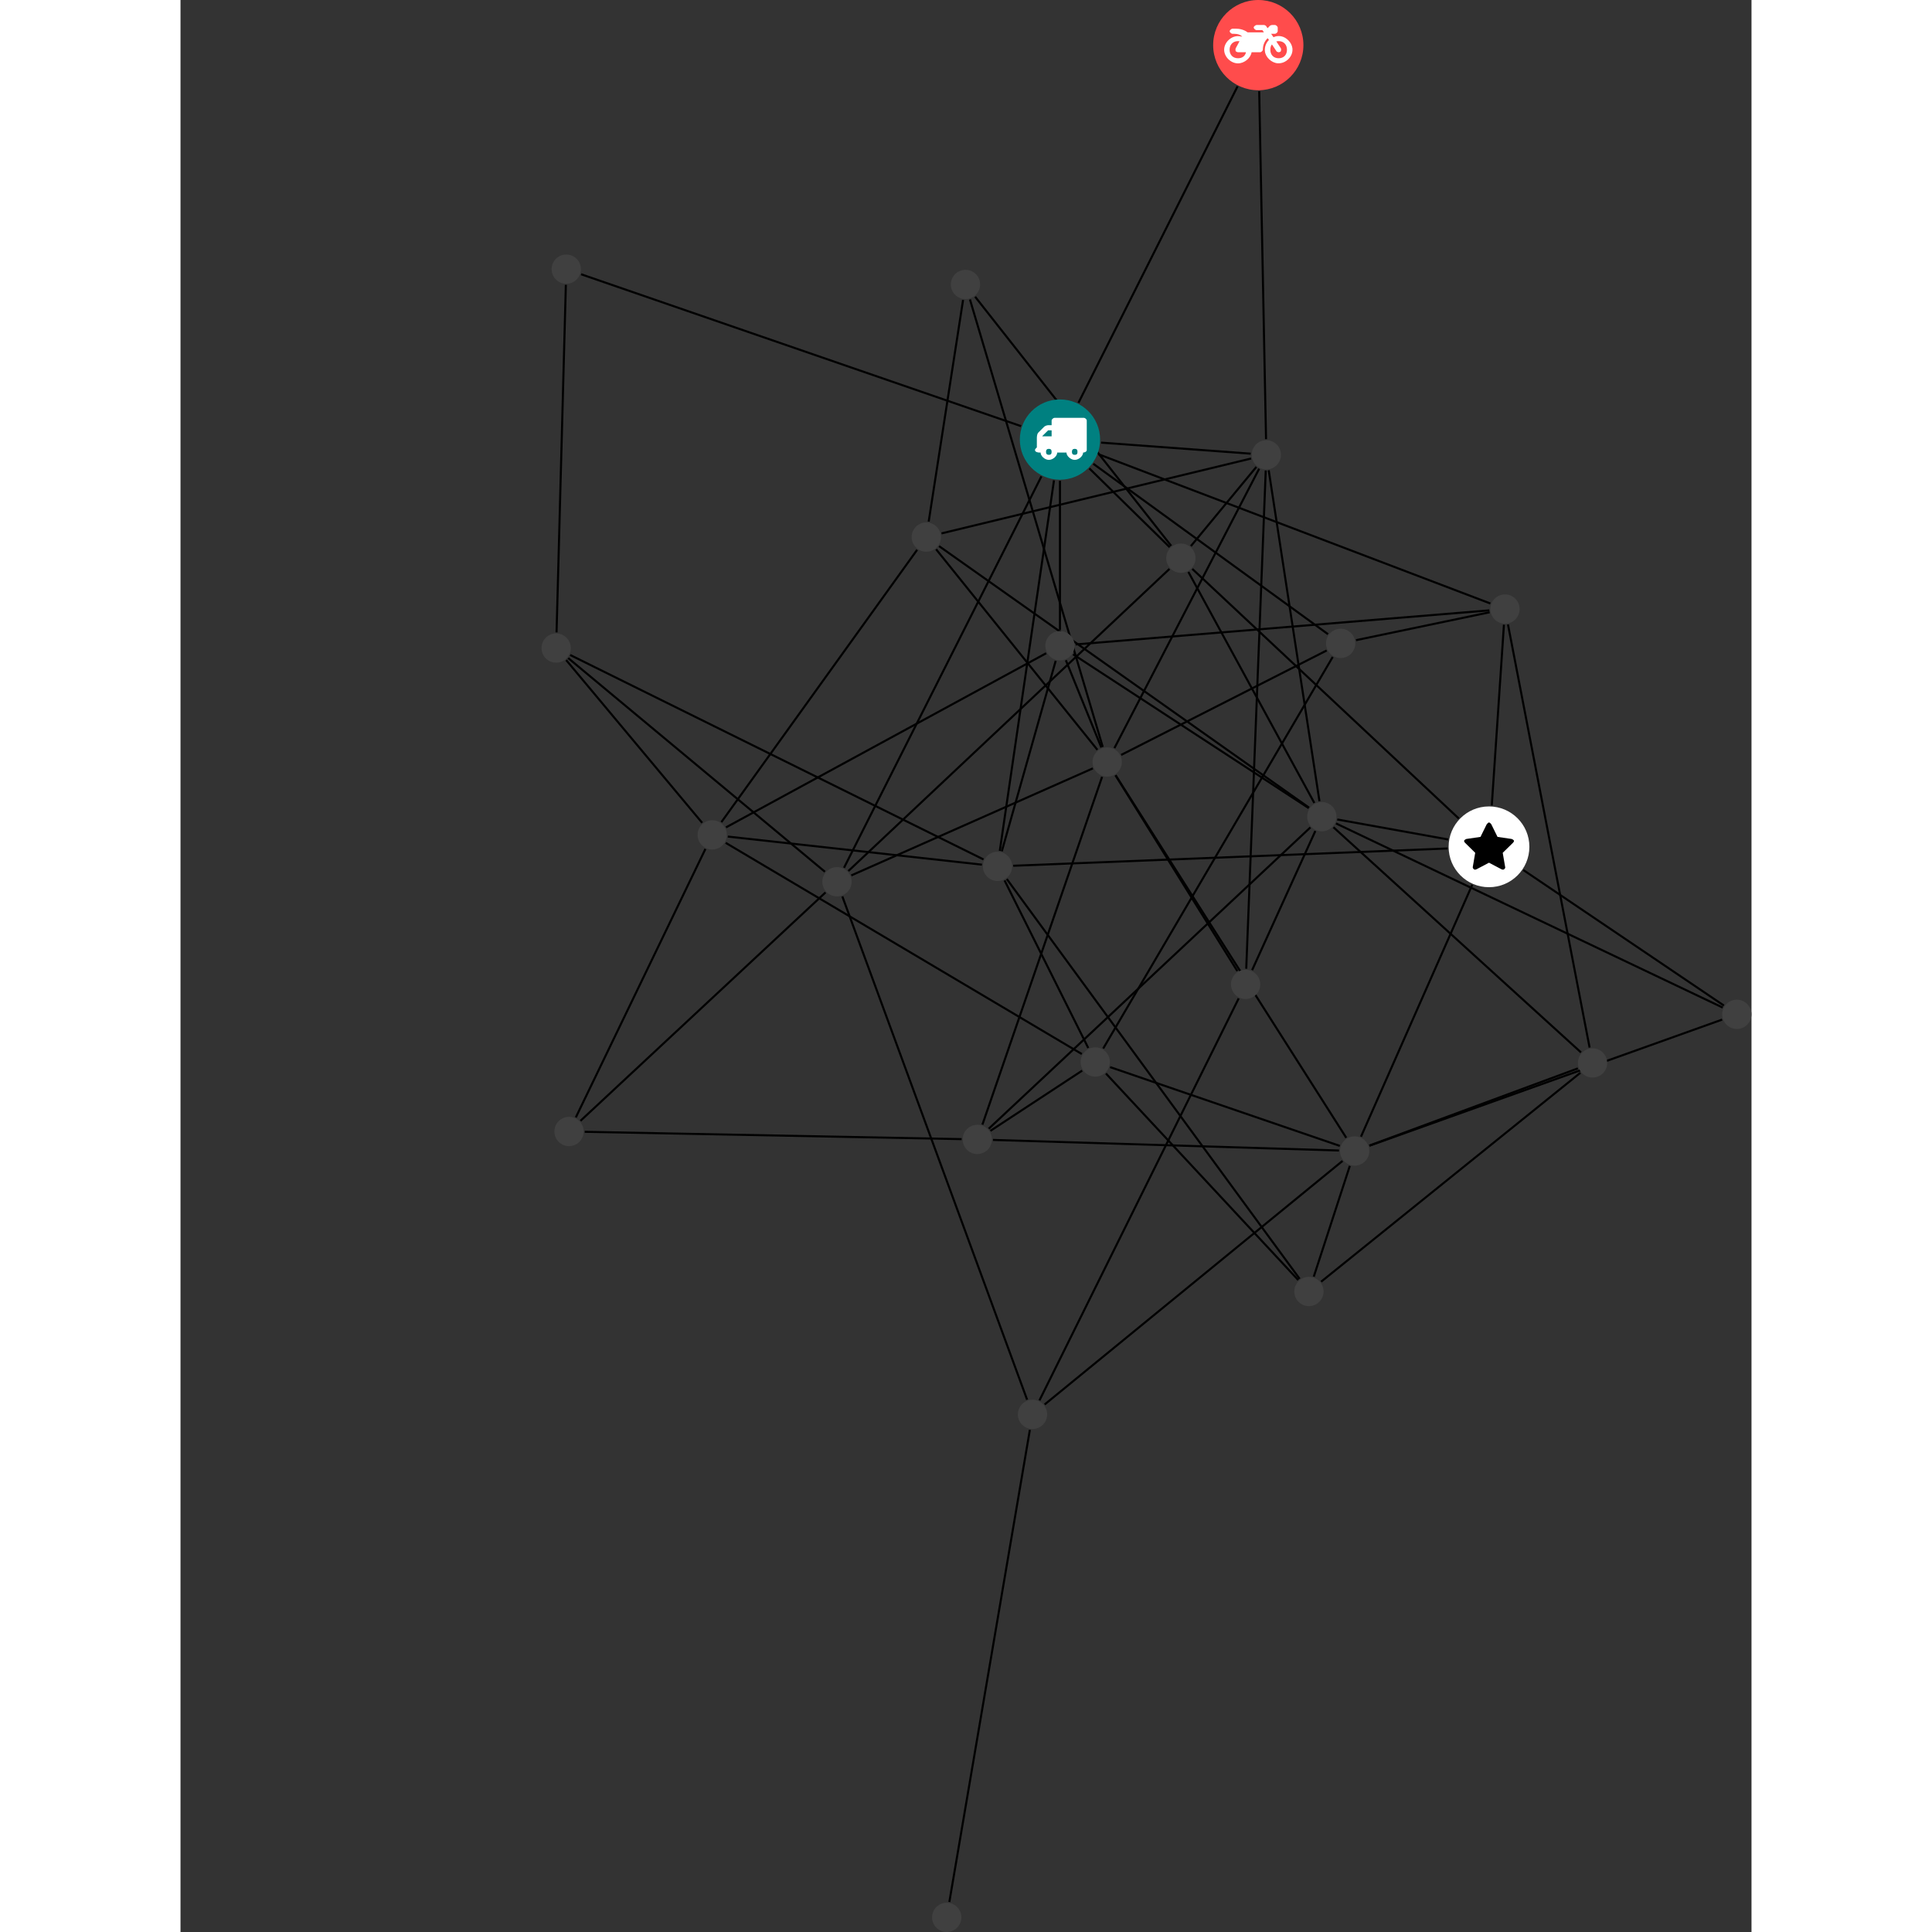 <?xml version="1.0" encoding="UTF-8"?>
<svg xmlns="http://www.w3.org/2000/svg" xmlns:xlink="http://www.w3.org/1999/xlink" width="371.959pt" height="371.959pt" viewBox="-69.502 0.000 302.457 371.959" version="1.1">
<rect x="-69.502" y="0.000" width="302.457" height="371.959" fill="#333333" stroke="none"/>
<defs>
<g>
<symbol overflow="visible" id="glyph0-0">
<path style="stroke:none;" d="M 1.422 -0.75 L 1.422 -7.922 L 3.562 -7.922 L 3.562 -0.891 L 1.422 -0.891 Z M 0.625 0 L 4.531 0 L 4.531 -8.812 L 0.438 -8.812 L 0.438 0 Z M 0.625 0 "/>
</symbol>
<symbol overflow="visible" id="glyph0-1">
<path style="stroke:none;" d="M 3.375 -0.844 C 3.375 -0.453 3.234 -0.266 2.844 -0.266 C 2.469 -0.266 2.297 -0.453 2.297 -0.844 C 2.297 -1.219 2.469 -1.422 2.844 -1.422 C 3.234 -1.422 3.375 -1.219 3.375 -0.844 Z M 1.594 -3.688 L 1.594 -3.859 C 1.594 -3.875 1.578 -3.875 1.594 -3.891 L 2.688 -4.969 C 2.703 -5 2.656 -4.984 2.688 -4.984 L 3.375 -4.984 L 3.375 -3.828 L 1.594 -3.828 Z M 8.359 -0.844 C 8.359 -0.453 8.219 -0.266 7.828 -0.266 C 7.453 -0.266 7.281 -0.453 7.281 -0.844 C 7.281 -1.219 7.453 -1.422 7.828 -1.422 C 8.219 -1.422 8.359 -1.219 8.359 -0.844 Z M 10.141 -6.891 C 10.141 -7.094 9.812 -7.391 9.609 -7.391 L 3.922 -7.391 C 3.719 -7.391 3.375 -7.094 3.375 -6.891 L 3.375 -5.969 L 2.672 -5.969 C 2.469 -5.969 2.078 -5.812 1.938 -5.672 L 0.844 -4.578 C 0.531 -4.266 0.531 -3.734 0.531 -3.328 L 0.531 -1.688 C 0.516 -1.688 0.172 -1.391 0.172 -1.203 C 0.172 -0.781 0.781 -0.703 1.062 -0.703 L 1.25 -0.703 C 1.25 -0.047 2.062 0.703 2.844 0.703 C 3.641 0.703 4.453 -0.047 4.453 -0.703 L 6.234 -0.703 C 6.234 -0.047 7.047 0.703 7.828 0.703 C 8.625 0.703 9.438 -0.047 9.438 -0.703 C 9.547 -0.703 10.141 -0.781 10.141 -1.203 Z M 10.141 -6.891 "/>
</symbol>
<symbol overflow="visible" id="glyph0-2">
<path style="stroke:none;" d="M 12.969 -2.906 C 12.844 -3.984 11.859 -5.016 10.781 -5.219 C 10.234 -5.328 9.703 -5.219 9.328 -5.031 L 8.875 -5.688 L 9.609 -5.688 C 9.812 -5.688 10.141 -5.984 10.141 -6.188 L 10.141 -6.891 C 10.141 -7.094 9.812 -7.391 9.609 -7.391 L 9.047 -7.391 C 8.969 -7.391 8.734 -7.312 8.656 -7.25 L 8.188 -6.766 L 7.891 -7.203 C 7.828 -7.281 7.594 -7.391 7.484 -7.391 L 6.078 -7.391 C 5.906 -7.391 5.547 -7.125 5.516 -6.953 C 5.484 -6.734 5.828 -6.406 6.047 -6.406 L 7.188 -6.406 L 7.484 -5.969 L 4.344 -5.969 C 4.141 -6.125 3.375 -6.672 2.141 -6.672 L 1.422 -6.672 C 1.219 -6.672 0.891 -6.375 0.891 -6.188 C 0.891 -5.984 1.219 -5.688 1.422 -5.688 L 1.781 -5.688 C 2.484 -5.688 2.906 -5.516 3.281 -5.188 L 3.25 -5.141 C 3.078 -5.188 2.797 -5.25 2.5 -5.25 C 1.109 -5.25 -0.172 -4 -0.172 -2.625 C -0.172 -1.25 1.109 0 2.5 0 C 3.75 0 4.953 -1.062 5.109 -2.141 L 6.766 -2.141 C 6.969 -2.141 7.281 -2.438 7.281 -2.625 C 7.281 -3.609 7.688 -4.391 8.219 -4.844 L 8.453 -4.5 C 7.969 -4.062 7.578 -3.203 7.672 -2.359 C 7.781 -1.172 8.969 -0.094 10.141 -0.016 C 11.703 0.094 13.156 -1.344 12.969 -2.906 Z M 2.5 -0.984 C 1.516 -0.984 0.875 -1.641 0.875 -2.625 C 0.875 -3.594 1.516 -4.281 2.5 -4.281 C 2.672 -4.281 2.844 -4.234 2.781 -4.25 L 2.047 -2.891 C 2 -2.781 2 -2.469 2.047 -2.359 C 2.125 -2.25 2.375 -2.141 2.5 -2.141 L 4.031 -2.141 C 3.891 -1.453 3.344 -0.984 2.5 -0.984 Z M 10.328 -0.984 C 9.344 -0.984 8.719 -1.641 8.719 -2.625 C 8.719 -3.109 8.859 -3.469 9.031 -3.641 L 9.906 -2.328 C 9.969 -2.219 10.203 -2.141 10.328 -2.141 C 10.391 -2.141 10.594 -2.188 10.641 -2.234 C 10.812 -2.344 10.844 -2.75 10.734 -2.922 L 9.875 -4.219 C 9.859 -4.219 10.094 -4.281 10.328 -4.281 C 11.297 -4.281 11.922 -3.594 11.922 -2.625 C 11.922 -1.641 11.297 -0.984 10.328 -0.984 Z M 10.328 -0.984 "/>
</symbol>
<symbol overflow="visible" id="glyph0-3">
<path style="stroke:none;" d="M 9.438 -5.078 C 9.438 -5.25 9.078 -5.453 8.938 -5.469 L 6.266 -5.859 L 5.078 -8.266 C 5.031 -8.375 4.75 -8.641 4.625 -8.641 C 4.5 -8.641 4.234 -8.375 4.172 -8.266 L 2.984 -5.859 L 0.312 -5.469 C 0.172 -5.453 -0.172 -5.25 -0.172 -5.078 C -0.172 -4.969 -0.062 -4.781 0.016 -4.719 L 1.969 -2.797 L 1.5 -0.062 C 1.5 -0.016 1.5 0.016 1.5 0.047 C 1.5 0.203 1.75 0.453 1.906 0.453 C 1.984 0.453 2.188 0.406 2.25 0.359 L 4.625 -0.891 L 7 0.359 C 7.062 0.406 7.266 0.453 7.344 0.453 C 7.5 0.453 7.75 0.203 7.75 0.047 C 7.75 0.016 7.75 -0.016 7.734 -0.062 L 7.266 -2.797 L 9.234 -4.719 C 9.297 -4.781 9.438 -4.969 9.438 -5.078 Z M 9.438 -5.078 "/>
</symbol>
</g>
<clipPath id="clip1">
  <path d="M 183 161 L 232.953 161 L 232.953 200 L 183 200 Z M 183 161 "/>
</clipPath>
<clipPath id="clip2">
  <path d="M 153 190 L 232.953 190 L 232.953 227 L 153 227 Z M 153 190 "/>
</clipPath>
<clipPath id="clip3">
  <path d="M 147 152 L 232.953 152 L 232.953 200 L 147 200 Z M 147 152 "/>
</clipPath>
<clipPath id="clip4">
  <path d="M 72 269 L 100 269 L 100 371.961 L 72 371.961 Z M 72 269 "/>
</clipPath>
<clipPath id="clip5">
  <path d="M 227 192 L 232.953 192 L 232.953 199 L 227 199 Z M 227 192 "/>
</clipPath>
<clipPath id="clip6">
  <path d="M 75 366 L 81 366 L 81 371.961 L 75 371.961 Z M 75 366 "/>
</clipPath>
</defs>
<g id="surface1">
<path style="fill:none;stroke-width:0.399;stroke-linecap:butt;stroke-linejoin:miter;stroke:rgb(0%,0%,0%);stroke-opacity:1;stroke-miterlimit:10;" d="M -0.001 -7.928 L -0.001 -36.67 " transform="matrix(1,0,0,-1,99.817,84.631)"/>
<path style="fill:none;stroke-width:0.399;stroke-linecap:butt;stroke-linejoin:miter;stroke:rgb(0%,0%,0%);stroke-opacity:1;stroke-miterlimit:10;" d="M 3.562 7.084 L 34.191 68.006 " transform="matrix(1,0,0,-1,99.817,84.631)"/>
<path style="fill:none;stroke-width:0.399;stroke-linecap:butt;stroke-linejoin:miter;stroke:rgb(0%,0%,0%);stroke-opacity:1;stroke-miterlimit:10;" d="M -7.497 2.588 L -92.196 31.83 " transform="matrix(1,0,0,-1,99.817,84.631)"/>
<path style="fill:none;stroke-width:0.399;stroke-linecap:butt;stroke-linejoin:miter;stroke:rgb(0%,0%,0%);stroke-opacity:1;stroke-miterlimit:10;" d="M -3.571 -7.08 L -41.575 -82.435 " transform="matrix(1,0,0,-1,99.817,84.631)"/>
<path style="fill:none;stroke-width:0.399;stroke-linecap:butt;stroke-linejoin:miter;stroke:rgb(0%,0%,0%);stroke-opacity:1;stroke-miterlimit:10;" d="M -1.149 -7.846 L -11.583 -79.181 " transform="matrix(1,0,0,-1,99.817,84.631)"/>
<path style="fill:none;stroke-width:0.399;stroke-linecap:butt;stroke-linejoin:miter;stroke:rgb(0%,0%,0%);stroke-opacity:1;stroke-miterlimit:10;" d="M 5.66 -5.553 L 21.124 -20.721 " transform="matrix(1,0,0,-1,99.817,84.631)"/>
<path style="fill:none;stroke-width:0.399;stroke-linecap:butt;stroke-linejoin:miter;stroke:rgb(0%,0%,0%);stroke-opacity:1;stroke-miterlimit:10;" d="M 7.41 -2.822 L 82.859 -31.556 " transform="matrix(1,0,0,-1,99.817,84.631)"/>
<path style="fill:none;stroke-width:0.399;stroke-linecap:butt;stroke-linejoin:miter;stroke:rgb(0%,0%,0%);stroke-opacity:1;stroke-miterlimit:10;" d="M 6.417 -4.658 L 51.601 -37.467 " transform="matrix(1,0,0,-1,99.817,84.631)"/>
<path style="fill:none;stroke-width:0.399;stroke-linecap:butt;stroke-linejoin:miter;stroke:rgb(0%,0%,0%);stroke-opacity:1;stroke-miterlimit:10;" d="M 7.906 -0.584 L 36.726 -2.713 " transform="matrix(1,0,0,-1,99.817,84.631)"/>
<path style="fill:none;stroke-width:0.399;stroke-linecap:butt;stroke-linejoin:miter;stroke:rgb(0%,0%,0%);stroke-opacity:1;stroke-miterlimit:10;" d="M -13.391 -133.084 L 4.273 -121.49 " transform="matrix(1,0,0,-1,99.817,84.631)"/>
<path style="fill:none;stroke-width:0.399;stroke-linecap:butt;stroke-linejoin:miter;stroke:rgb(0%,0%,0%);stroke-opacity:1;stroke-miterlimit:10;" d="M -14.93 -131.885 L 8.113 -64.928 " transform="matrix(1,0,0,-1,99.817,84.631)"/>
<path style="fill:none;stroke-width:0.399;stroke-linecap:butt;stroke-linejoin:miter;stroke:rgb(0%,0%,0%);stroke-opacity:1;stroke-miterlimit:10;" d="M -18.93 -134.681 L -91.501 -133.271 " transform="matrix(1,0,0,-1,99.817,84.631)"/>
<path style="fill:none;stroke-width:0.399;stroke-linecap:butt;stroke-linejoin:miter;stroke:rgb(0%,0%,0%);stroke-opacity:1;stroke-miterlimit:10;" d="M -12.899 -134.834 L 53.722 -136.873 " transform="matrix(1,0,0,-1,99.817,84.631)"/>
<path style="fill:none;stroke-width:0.399;stroke-linecap:butt;stroke-linejoin:miter;stroke:rgb(0%,0%,0%);stroke-opacity:1;stroke-miterlimit:10;" d="M -13.712 -132.678 L 48.214 -74.666 " transform="matrix(1,0,0,-1,99.817,84.631)"/>
<path style="fill:none;stroke-width:0.399;stroke-linecap:butt;stroke-linejoin:miter;stroke:rgb(0%,0%,0%);stroke-opacity:1;stroke-miterlimit:10;" d="M 1.136 -42.486 L 7.96 -59.279 " transform="matrix(1,0,0,-1,99.817,84.631)"/>
<path style="fill:none;stroke-width:0.399;stroke-linecap:butt;stroke-linejoin:miter;stroke:rgb(0%,0%,0%);stroke-opacity:1;stroke-miterlimit:10;" d="M -0.821 -42.592 L -11.196 -79.264 " transform="matrix(1,0,0,-1,99.817,84.631)"/>
<path style="fill:none;stroke-width:0.399;stroke-linecap:butt;stroke-linejoin:miter;stroke:rgb(0%,0%,0%);stroke-opacity:1;stroke-miterlimit:10;" d="M 3.007 -39.439 L 82.671 -32.877 " transform="matrix(1,0,0,-1,99.817,84.631)"/>
<path style="fill:none;stroke-width:0.399;stroke-linecap:butt;stroke-linejoin:miter;stroke:rgb(0%,0%,0%);stroke-opacity:1;stroke-miterlimit:10;" d="M -2.653 -41.131 L -64.297 -74.658 " transform="matrix(1,0,0,-1,99.817,84.631)"/>
<path style="fill:none;stroke-width:0.399;stroke-linecap:butt;stroke-linejoin:miter;stroke:rgb(0%,0%,0%);stroke-opacity:1;stroke-miterlimit:10;" d="M 2.527 -41.338 L 47.89 -70.955 " transform="matrix(1,0,0,-1,99.817,84.631)"/>
<path style="fill:none;stroke-width:0.399;stroke-linecap:butt;stroke-linejoin:miter;stroke:rgb(0%,0%,0%);stroke-opacity:1;stroke-miterlimit:10;" d="M 38.359 67.061 L 39.675 0.08 " transform="matrix(1,0,0,-1,99.817,84.631)"/>
<path style="fill:none;stroke-width:0.399;stroke-linecap:butt;stroke-linejoin:miter;stroke:rgb(0%,0%,0%);stroke-opacity:1;stroke-miterlimit:10;" d="M 8.851 -122.045 L 45.874 -161.81 " transform="matrix(1,0,0,-1,99.817,84.631)"/>
<path style="fill:none;stroke-width:0.399;stroke-linecap:butt;stroke-linejoin:miter;stroke:rgb(0%,0%,0%);stroke-opacity:1;stroke-miterlimit:10;" d="M 5.449 -117.135 L -10.669 -84.869 " transform="matrix(1,0,0,-1,99.817,84.631)"/>
<path style="fill:none;stroke-width:0.399;stroke-linecap:butt;stroke-linejoin:miter;stroke:rgb(0%,0%,0%);stroke-opacity:1;stroke-miterlimit:10;" d="M 4.203 -118.295 L -64.352 -77.639 " transform="matrix(1,0,0,-1,99.817,84.631)"/>
<path style="fill:none;stroke-width:0.399;stroke-linecap:butt;stroke-linejoin:miter;stroke:rgb(0%,0%,0%);stroke-opacity:1;stroke-miterlimit:10;" d="M 8.324 -117.232 L 52.515 -41.842 " transform="matrix(1,0,0,-1,99.817,84.631)"/>
<path style="fill:none;stroke-width:0.399;stroke-linecap:butt;stroke-linejoin:miter;stroke:rgb(0%,0%,0%);stroke-opacity:1;stroke-miterlimit:10;" d="M 9.652 -120.814 L 53.882 -135.986 " transform="matrix(1,0,0,-1,99.817,84.631)"/>
<path style="fill:none;stroke-width:0.399;stroke-linecap:butt;stroke-linejoin:miter;stroke:rgb(0%,0%,0%);stroke-opacity:1;stroke-miterlimit:10;" d="M 10.691 -64.639 L 34.152 -102.326 " transform="matrix(1,0,0,-1,99.817,84.631)"/>
<path style="fill:none;stroke-width:0.399;stroke-linecap:butt;stroke-linejoin:miter;stroke:rgb(0%,0%,0%);stroke-opacity:1;stroke-miterlimit:10;" d="M 6.335 -63.299 L -40.176 -83.908 " transform="matrix(1,0,0,-1,99.817,84.631)"/>
<path style="fill:none;stroke-width:0.399;stroke-linecap:butt;stroke-linejoin:miter;stroke:rgb(0%,0%,0%);stroke-opacity:1;stroke-miterlimit:10;" d="M 7.203 -59.724 L -23.844 -21.123 " transform="matrix(1,0,0,-1,99.817,84.631)"/>
<path style="fill:none;stroke-width:0.399;stroke-linecap:butt;stroke-linejoin:miter;stroke:rgb(0%,0%,0%);stroke-opacity:1;stroke-miterlimit:10;" d="M 11.785 -60.709 L 51.351 -40.603 " transform="matrix(1,0,0,-1,99.817,84.631)"/>
<path style="fill:none;stroke-width:0.399;stroke-linecap:butt;stroke-linejoin:miter;stroke:rgb(0%,0%,0%);stroke-opacity:1;stroke-miterlimit:10;" d="M 10.484 -59.396 L 38.347 -5.615 " transform="matrix(1,0,0,-1,99.817,84.631)"/>
<path style="fill:none;stroke-width:0.399;stroke-linecap:butt;stroke-linejoin:miter;stroke:rgb(0%,0%,0%);stroke-opacity:1;stroke-miterlimit:10;" d="M 8.238 -59.181 L -17.329 26.971 " transform="matrix(1,0,0,-1,99.817,84.631)"/>
<path style="fill:none;stroke-width:0.399;stroke-linecap:butt;stroke-linejoin:miter;stroke:rgb(0%,0%,0%);stroke-opacity:1;stroke-miterlimit:10;" d="M 10.714 -64.623 L 55.117 -134.42 " transform="matrix(1,0,0,-1,99.817,84.631)"/>
<g clip-path="url(#clip1)" clip-rule="nonzero">
<path style="fill:none;stroke-width:0.399;stroke-linecap:butt;stroke-linejoin:miter;stroke:rgb(0%,0%,0%);stroke-opacity:1;stroke-miterlimit:10;" d="M 127.82 -108.963 L 89.206 -82.869 " transform="matrix(1,0,0,-1,99.817,84.631)"/>
</g>
<g clip-path="url(#clip2)" clip-rule="nonzero">
<path style="fill:none;stroke-width:0.399;stroke-linecap:butt;stroke-linejoin:miter;stroke:rgb(0%,0%,0%);stroke-opacity:1;stroke-miterlimit:10;" d="M 127.48 -111.67 L 59.581 -135.951 " transform="matrix(1,0,0,-1,99.817,84.631)"/>
</g>
<g clip-path="url(#clip3)" clip-rule="nonzero">
<path style="fill:none;stroke-width:0.399;stroke-linecap:butt;stroke-linejoin:miter;stroke:rgb(0%,0%,0%);stroke-opacity:1;stroke-miterlimit:10;" d="M 127.597 -109.353 L 53.14 -73.9 " transform="matrix(1,0,0,-1,99.817,84.631)"/>
</g>
<path style="fill:none;stroke-width:0.399;stroke-linecap:butt;stroke-linejoin:miter;stroke:rgb(0%,0%,0%);stroke-opacity:1;stroke-miterlimit:10;" d="M 74.632 -78.721 L -9.005 -82.049 " transform="matrix(1,0,0,-1,99.817,84.631)"/>
<path style="fill:none;stroke-width:0.399;stroke-linecap:butt;stroke-linejoin:miter;stroke:rgb(0%,0%,0%);stroke-opacity:1;stroke-miterlimit:10;" d="M 76.781 -72.951 L 25.48 -24.896 " transform="matrix(1,0,0,-1,99.817,84.631)"/>
<path style="fill:none;stroke-width:0.399;stroke-linecap:butt;stroke-linejoin:miter;stroke:rgb(0%,0%,0%);stroke-opacity:1;stroke-miterlimit:10;" d="M 83.136 -70.447 L 85.476 -35.639 " transform="matrix(1,0,0,-1,99.817,84.631)"/>
<path style="fill:none;stroke-width:0.399;stroke-linecap:butt;stroke-linejoin:miter;stroke:rgb(0%,0%,0%);stroke-opacity:1;stroke-miterlimit:10;" d="M 79.378 -85.701 L 57.956 -134.205 " transform="matrix(1,0,0,-1,99.817,84.631)"/>
<path style="fill:none;stroke-width:0.399;stroke-linecap:butt;stroke-linejoin:miter;stroke:rgb(0%,0%,0%);stroke-opacity:1;stroke-miterlimit:10;" d="M 74.749 -76.99 L 53.386 -73.139 " transform="matrix(1,0,0,-1,99.817,84.631)"/>
<path style="fill:none;stroke-width:0.399;stroke-linecap:butt;stroke-linejoin:miter;stroke:rgb(0%,0%,0%);stroke-opacity:1;stroke-miterlimit:10;" d="M -92.309 -131.154 L -45.141 -87.189 " transform="matrix(1,0,0,-1,99.817,84.631)"/>
<path style="fill:none;stroke-width:0.399;stroke-linecap:butt;stroke-linejoin:miter;stroke:rgb(0%,0%,0%);stroke-opacity:1;stroke-miterlimit:10;" d="M -93.208 -130.494 L -68.262 -78.818 " transform="matrix(1,0,0,-1,99.817,84.631)"/>
<path style="fill:none;stroke-width:0.399;stroke-linecap:butt;stroke-linejoin:miter;stroke:rgb(0%,0%,0%);stroke-opacity:1;stroke-miterlimit:10;" d="M 46.148 -161.584 L -10.235 -84.603 " transform="matrix(1,0,0,-1,99.817,84.631)"/>
<path style="fill:none;stroke-width:0.399;stroke-linecap:butt;stroke-linejoin:miter;stroke:rgb(0%,0%,0%);stroke-opacity:1;stroke-miterlimit:10;" d="M 48.867 -161.15 L 55.804 -139.834 " transform="matrix(1,0,0,-1,99.817,84.631)"/>
<path style="fill:none;stroke-width:0.399;stroke-linecap:butt;stroke-linejoin:miter;stroke:rgb(0%,0%,0%);stroke-opacity:1;stroke-miterlimit:10;" d="M 50.281 -162.127 L 100.191 -121.908 " transform="matrix(1,0,0,-1,99.817,84.631)"/>
<path style="fill:none;stroke-width:0.399;stroke-linecap:butt;stroke-linejoin:miter;stroke:rgb(0%,0%,0%);stroke-opacity:1;stroke-miterlimit:10;" d="M 34.406 -107.592 L -3.946 -184.974 " transform="matrix(1,0,0,-1,99.817,84.631)"/>
<path style="fill:none;stroke-width:0.399;stroke-linecap:butt;stroke-linejoin:miter;stroke:rgb(0%,0%,0%);stroke-opacity:1;stroke-miterlimit:10;" d="M 35.863 -101.873 L 39.617 -5.951 " transform="matrix(1,0,0,-1,99.817,84.631)"/>
<path style="fill:none;stroke-width:0.399;stroke-linecap:butt;stroke-linejoin:miter;stroke:rgb(0%,0%,0%);stroke-opacity:1;stroke-miterlimit:10;" d="M 36.995 -102.139 L 49.167 -75.349 " transform="matrix(1,0,0,-1,99.817,84.631)"/>
<path style="fill:none;stroke-width:0.399;stroke-linecap:butt;stroke-linejoin:miter;stroke:rgb(0%,0%,0%);stroke-opacity:1;stroke-miterlimit:10;" d="M -95.129 29.799 L -96.919 -37.119 " transform="matrix(1,0,0,-1,99.817,84.631)"/>
<path style="fill:none;stroke-width:0.399;stroke-linecap:butt;stroke-linejoin:miter;stroke:rgb(0%,0%,0%);stroke-opacity:1;stroke-miterlimit:10;" d="M -40.739 -83.064 L 21.081 -24.9 " transform="matrix(1,0,0,-1,99.817,84.631)"/>
<path style="fill:none;stroke-width:0.399;stroke-linecap:butt;stroke-linejoin:miter;stroke:rgb(0%,0%,0%);stroke-opacity:1;stroke-miterlimit:10;" d="M -41.895 -87.963 L -6.325 -184.846 " transform="matrix(1,0,0,-1,99.817,84.631)"/>
<path style="fill:none;stroke-width:0.399;stroke-linecap:butt;stroke-linejoin:miter;stroke:rgb(0%,0%,0%);stroke-opacity:1;stroke-miterlimit:10;" d="M -45.255 -83.201 L -94.68 -42.064 " transform="matrix(1,0,0,-1,99.817,84.631)"/>
<path style="fill:none;stroke-width:0.399;stroke-linecap:butt;stroke-linejoin:miter;stroke:rgb(0%,0%,0%);stroke-opacity:1;stroke-miterlimit:10;" d="M -14.723 -80.83 L -94.294 -41.471 " transform="matrix(1,0,0,-1,99.817,84.631)"/>
<path style="fill:none;stroke-width:0.399;stroke-linecap:butt;stroke-linejoin:miter;stroke:rgb(0%,0%,0%);stroke-opacity:1;stroke-miterlimit:10;" d="M -15.016 -81.838 L -63.95 -76.431 " transform="matrix(1,0,0,-1,99.817,84.631)"/>
<path style="fill:none;stroke-width:0.399;stroke-linecap:butt;stroke-linejoin:miter;stroke:rgb(0%,0%,0%);stroke-opacity:1;stroke-miterlimit:10;" d="M 25.203 -20.506 L 37.812 -5.26 " transform="matrix(1,0,0,-1,99.817,84.631)"/>
<path style="fill:none;stroke-width:0.399;stroke-linecap:butt;stroke-linejoin:miter;stroke:rgb(0%,0%,0%);stroke-opacity:1;stroke-miterlimit:10;" d="M 21.413 -20.459 L -16.325 27.494 " transform="matrix(1,0,0,-1,99.817,84.631)"/>
<path style="fill:none;stroke-width:0.399;stroke-linecap:butt;stroke-linejoin:miter;stroke:rgb(0%,0%,0%);stroke-opacity:1;stroke-miterlimit:10;" d="M 24.726 -25.482 L 48.972 -69.955 " transform="matrix(1,0,0,-1,99.817,84.631)"/>
<g clip-path="url(#clip4)" clip-rule="nonzero">
<path style="fill:none;stroke-width:0.399;stroke-linecap:butt;stroke-linejoin:miter;stroke:rgb(0%,0%,0%);stroke-opacity:1;stroke-miterlimit:10;" d="M -5.794 -190.654 L -21.297 -281.541 " transform="matrix(1,0,0,-1,99.817,84.631)"/>
</g>
<path style="fill:none;stroke-width:0.399;stroke-linecap:butt;stroke-linejoin:miter;stroke:rgb(0%,0%,0%);stroke-opacity:1;stroke-miterlimit:10;" d="M -2.95 -185.767 L 54.402 -138.877 " transform="matrix(1,0,0,-1,99.817,84.631)"/>
<path style="fill:none;stroke-width:0.399;stroke-linecap:butt;stroke-linejoin:miter;stroke:rgb(0%,0%,0%);stroke-opacity:1;stroke-miterlimit:10;" d="M -95.067 -42.451 L -68.883 -73.787 " transform="matrix(1,0,0,-1,99.817,84.631)"/>
<path style="fill:none;stroke-width:0.399;stroke-linecap:butt;stroke-linejoin:miter;stroke:rgb(0%,0%,0%);stroke-opacity:1;stroke-miterlimit:10;" d="M 82.726 -33.244 L 56.995 -38.619 " transform="matrix(1,0,0,-1,99.817,84.631)"/>
<path style="fill:none;stroke-width:0.399;stroke-linecap:butt;stroke-linejoin:miter;stroke:rgb(0%,0%,0%);stroke-opacity:1;stroke-miterlimit:10;" d="M 86.253 -35.592 L 101.968 -117.053 " transform="matrix(1,0,0,-1,99.817,84.631)"/>
<path style="fill:none;stroke-width:0.399;stroke-linecap:butt;stroke-linejoin:miter;stroke:rgb(0%,0%,0%);stroke-opacity:1;stroke-miterlimit:10;" d="M -27.497 -21.221 L -65.188 -73.65 " transform="matrix(1,0,0,-1,99.817,84.631)"/>
<path style="fill:none;stroke-width:0.399;stroke-linecap:butt;stroke-linejoin:miter;stroke:rgb(0%,0%,0%);stroke-opacity:1;stroke-miterlimit:10;" d="M -22.805 -18.06 L 36.8 -3.642 " transform="matrix(1,0,0,-1,99.817,84.631)"/>
<path style="fill:none;stroke-width:0.399;stroke-linecap:butt;stroke-linejoin:miter;stroke:rgb(0%,0%,0%);stroke-opacity:1;stroke-miterlimit:10;" d="M -25.274 -15.787 L -18.653 26.885 " transform="matrix(1,0,0,-1,99.817,84.631)"/>
<path style="fill:none;stroke-width:0.399;stroke-linecap:butt;stroke-linejoin:miter;stroke:rgb(0%,0%,0%);stroke-opacity:1;stroke-miterlimit:10;" d="M -23.274 -20.514 L 47.953 -70.861 " transform="matrix(1,0,0,-1,99.817,84.631)"/>
<path style="fill:none;stroke-width:0.399;stroke-linecap:butt;stroke-linejoin:miter;stroke:rgb(0%,0%,0%);stroke-opacity:1;stroke-miterlimit:10;" d="M 40.191 -5.916 L 49.96 -69.619 " transform="matrix(1,0,0,-1,99.817,84.631)"/>
<path style="fill:none;stroke-width:0.399;stroke-linecap:butt;stroke-linejoin:miter;stroke:rgb(0%,0%,0%);stroke-opacity:1;stroke-miterlimit:10;" d="M 59.57 -135.92 L 99.71 -121.06 " transform="matrix(1,0,0,-1,99.817,84.631)"/>
<path style="fill:none;stroke-width:0.399;stroke-linecap:butt;stroke-linejoin:miter;stroke:rgb(0%,0%,0%);stroke-opacity:1;stroke-miterlimit:10;" d="M 52.648 -74.635 L 100.308 -117.982 " transform="matrix(1,0,0,-1,99.817,84.631)"/>
<path style=" stroke:none;fill-rule:nonzero;fill:rgb(0%,50%,50%);fill-opacity:1;" d="M 107.547 84.633 C 107.547 80.363 104.086 76.902 99.816 76.902 C 95.547 76.902 92.09 80.363 92.09 84.633 C 92.09 88.898 95.547 92.359 99.816 92.359 C 104.086 92.359 107.547 88.898 107.547 84.633 Z M 107.547 84.633 "/>
<g style="fill:rgb(100%,100%,100%);fill-opacity:1;">
  <use xlink:href="#glyph0-1" x="94.835" y="87.834"/>
</g>
<path style=" stroke:none;fill-rule:nonzero;fill:rgb(25%,25%,25%);fill-opacity:1;" d="M 86.723 219.367 C 86.723 217.812 85.461 216.551 83.902 216.551 C 82.348 216.551 81.086 217.812 81.086 219.367 C 81.086 220.926 82.348 222.188 83.902 222.188 C 85.461 222.188 86.723 220.926 86.723 219.367 Z M 86.723 219.367 "/>
<path style=" stroke:none;fill-rule:nonzero;fill:rgb(25%,25%,25%);fill-opacity:1;" d="M 102.637 124.32 C 102.637 122.762 101.375 121.5 99.816 121.5 C 98.262 121.5 97 122.762 97 124.32 C 97 125.875 98.262 127.137 99.816 127.137 C 101.375 127.137 102.637 125.875 102.637 124.32 Z M 102.637 124.32 "/>
<path style=" stroke:none;fill-rule:nonzero;fill:rgb(100%,29.999%,29.999%);fill-opacity:1;" d="M 146.688 8.688 C 146.688 3.891 142.797 0 138 0 C 133.203 0 129.312 3.891 129.312 8.688 C 129.312 13.484 133.203 17.375 138 17.375 C 142.797 17.375 146.688 13.484 146.688 8.688 Z M 146.688 8.688 "/>
<g style="fill:rgb(100%,100%,100%);fill-opacity:1;">
  <use xlink:href="#glyph0-2" x="131.599" y="12.199"/>
</g>
<path style=" stroke:none;fill-rule:nonzero;fill:rgb(25%,25%,25%);fill-opacity:1;" d="M 109.43 204.465 C 109.43 202.906 108.168 201.645 106.613 201.645 C 105.055 201.645 103.797 202.906 103.797 204.465 C 103.797 206.02 105.055 207.281 106.613 207.281 C 108.168 207.281 109.43 206.02 109.43 204.465 Z M 109.43 204.465 "/>
<path style=" stroke:none;fill-rule:nonzero;fill:rgb(25%,25%,25%);fill-opacity:1;" d="M 111.73 146.703 C 111.73 145.148 110.469 143.887 108.91 143.887 C 107.355 143.887 106.094 145.148 106.094 146.703 C 106.094 148.262 107.355 149.523 108.91 149.523 C 110.469 149.523 111.73 148.262 111.73 146.703 Z M 111.73 146.703 "/>
<g clip-path="url(#clip5)" clip-rule="nonzero">
<path style=" stroke:none;fill-rule:nonzero;fill:rgb(25%,25%,25%);fill-opacity:1;" d="M 232.953 195.281 C 232.953 193.727 231.691 192.465 230.137 192.465 C 228.578 192.465 227.316 193.727 227.316 195.281 C 227.316 196.84 228.578 198.102 230.137 198.102 C 231.691 198.102 232.953 196.84 232.953 195.281 Z M 232.953 195.281 "/>
</g>
<path style=" stroke:none;fill-rule:nonzero;fill:rgb(100%,100%,100%);fill-opacity:1;" d="M 190.191 163.031 C 190.191 158.738 186.711 155.258 182.414 155.258 C 178.121 155.258 174.641 158.738 174.641 163.031 C 174.641 167.328 178.121 170.809 182.414 170.809 C 186.711 170.809 190.191 167.328 190.191 163.031 Z M 190.191 163.031 "/>
<g style="fill:rgb(0%,0%,0%);fill-opacity:1;">
  <use xlink:href="#glyph0-3" x="177.793" y="166.983"/>
</g>
<path style=" stroke:none;fill-rule:nonzero;fill:rgb(25%,25%,25%);fill-opacity:1;" d="M 8.117 217.84 C 8.117 216.285 6.855 215.023 5.301 215.023 C 3.742 215.023 2.48 216.285 2.48 217.84 C 2.48 219.398 3.742 220.66 5.301 220.66 C 6.855 220.66 8.117 219.398 8.117 217.84 Z M 8.117 217.84 "/>
<path style=" stroke:none;fill-rule:nonzero;fill:rgb(25%,25%,25%);fill-opacity:1;" d="M 150.566 248.648 C 150.566 247.09 149.305 245.828 147.746 245.828 C 146.191 245.828 144.93 247.09 144.93 248.648 C 144.93 250.203 146.191 251.465 147.746 251.465 C 149.305 251.465 150.566 250.203 150.566 248.648 Z M 150.566 248.648 "/>
<path style=" stroke:none;fill-rule:nonzero;fill:rgb(25%,25%,25%);fill-opacity:1;" d="M 138.379 189.516 C 138.379 187.961 137.117 186.699 135.562 186.699 C 134.004 186.699 132.742 187.961 132.742 189.516 C 132.742 191.074 134.004 192.336 135.562 192.336 C 137.117 192.336 138.379 191.074 138.379 189.516 Z M 138.379 189.516 "/>
<path style=" stroke:none;fill-rule:nonzero;fill:rgb(25%,25%,25%);fill-opacity:1;" d="M 7.586 51.816 C 7.586 50.262 6.324 49 4.77 49 C 3.211 49 1.949 50.262 1.949 51.816 C 1.949 53.375 3.211 54.637 4.77 54.637 C 6.324 54.637 7.586 53.375 7.586 51.816 Z M 7.586 51.816 "/>
<path style=" stroke:none;fill-rule:nonzero;fill:rgb(25%,25%,25%);fill-opacity:1;" d="M 59.699 169.762 C 59.699 168.203 58.438 166.941 56.883 166.941 C 55.328 166.941 54.066 168.203 54.066 169.762 C 54.066 171.316 55.328 172.578 56.883 172.578 C 58.438 172.578 59.699 171.316 59.699 169.762 Z M 59.699 169.762 "/>
<path style=" stroke:none;fill-rule:nonzero;fill:rgb(25%,25%,25%);fill-opacity:1;" d="M 90.617 166.801 C 90.617 165.242 89.355 163.98 87.801 163.98 C 86.242 163.98 84.98 165.242 84.98 166.801 C 84.98 168.355 86.242 169.617 87.801 169.617 C 89.355 169.617 90.617 168.355 90.617 166.801 Z M 90.617 166.801 "/>
<path style=" stroke:none;fill-rule:nonzero;fill:rgb(25%,25%,25%);fill-opacity:1;" d="M 125.914 107.461 C 125.914 105.906 124.652 104.645 123.098 104.645 C 121.539 104.645 120.277 105.906 120.277 107.461 C 120.277 109.02 121.539 110.281 123.098 110.281 C 124.652 110.281 125.914 109.02 125.914 107.461 Z M 125.914 107.461 "/>
<path style=" stroke:none;fill-rule:nonzero;fill:rgb(25%,25%,25%);fill-opacity:1;" d="M 97.352 272.309 C 97.352 270.75 96.09 269.488 94.531 269.488 C 92.977 269.488 91.715 270.75 91.715 272.309 C 91.715 273.863 92.977 275.125 94.531 275.125 C 96.09 275.125 97.352 273.863 97.352 272.309 Z M 97.352 272.309 "/>
<path style=" stroke:none;fill-rule:nonzero;fill:rgb(25%,25%,25%);fill-opacity:1;" d="M 5.637 124.766 C 5.637 123.207 4.375 121.945 2.816 121.945 C 1.262 121.945 0 123.207 0 124.766 C 0 126.32 1.262 127.582 2.816 127.582 C 4.375 127.582 5.637 126.32 5.637 124.766 Z M 5.637 124.766 "/>
<path style=" stroke:none;fill-rule:nonzero;fill:rgb(25%,25%,25%);fill-opacity:1;" d="M 188.312 117.258 C 188.312 115.703 187.051 114.441 185.496 114.441 C 183.938 114.441 182.676 115.703 182.676 117.258 C 182.676 118.816 183.938 120.078 185.496 120.078 C 187.051 120.078 188.312 118.816 188.312 117.258 Z M 188.312 117.258 "/>
<path style=" stroke:none;fill-rule:nonzero;fill:rgb(25%,25%,25%);fill-opacity:1;" d="M 76.898 103.402 C 76.898 101.844 75.637 100.582 74.078 100.582 C 72.523 100.582 71.262 101.844 71.262 103.402 C 71.262 104.957 72.523 106.219 74.078 106.219 C 75.637 106.219 76.898 104.957 76.898 103.402 Z M 76.898 103.402 "/>
<path style=" stroke:none;fill-rule:nonzero;fill:rgb(25%,25%,25%);fill-opacity:1;" d="M 35.688 160.73 C 35.688 159.176 34.426 157.914 32.867 157.914 C 31.312 157.914 30.051 159.176 30.051 160.73 C 30.051 162.289 31.312 163.551 32.867 163.551 C 34.426 163.551 35.688 162.289 35.688 160.73 Z M 35.688 160.73 "/>
<path style=" stroke:none;fill-rule:nonzero;fill:rgb(25%,25%,25%);fill-opacity:1;" d="M 156.676 123.867 C 156.676 122.312 155.414 121.051 153.859 121.051 C 152.301 121.051 151.039 122.312 151.039 123.867 C 151.039 125.426 152.301 126.688 153.859 126.688 C 155.414 126.688 156.676 125.426 156.676 123.867 Z M 156.676 123.867 "/>
<g clip-path="url(#clip6)" clip-rule="nonzero">
<path style=" stroke:none;fill-rule:nonzero;fill:rgb(25%,25%,25%);fill-opacity:1;" d="M 80.832 369.141 C 80.832 367.586 79.57 366.324 78.016 366.324 C 76.457 366.324 75.195 367.586 75.195 369.141 C 75.195 370.699 76.457 371.961 78.016 371.961 C 79.57 371.961 80.832 370.699 80.832 369.141 Z M 80.832 369.141 "/>
</g>
<path style=" stroke:none;fill-rule:nonzero;fill:rgb(25%,25%,25%);fill-opacity:1;" d="M 142.367 87.566 C 142.367 86.008 141.105 84.746 139.551 84.746 C 137.992 84.746 136.73 86.008 136.73 87.566 C 136.73 89.121 137.992 90.383 139.551 90.383 C 141.105 90.383 142.367 89.121 142.367 87.566 Z M 142.367 87.566 "/>
<path style=" stroke:none;fill-rule:nonzero;fill:rgb(25%,25%,25%);fill-opacity:1;" d="M 84.445 54.766 C 84.445 53.207 83.184 51.945 81.629 51.945 C 80.07 51.945 78.809 53.207 78.809 54.766 C 78.809 56.32 80.07 57.582 81.629 57.582 C 83.184 57.582 84.445 56.32 84.445 54.766 Z M 84.445 54.766 "/>
<path style=" stroke:none;fill-rule:nonzero;fill:rgb(25%,25%,25%);fill-opacity:1;" d="M 159.371 221.594 C 159.371 220.039 158.109 218.777 156.555 218.777 C 154.996 218.777 153.734 220.039 153.734 221.594 C 153.734 223.152 154.996 224.414 156.555 224.414 C 158.109 224.414 159.371 223.152 159.371 221.594 Z M 159.371 221.594 "/>
<path style=" stroke:none;fill-rule:nonzero;fill:rgb(25%,25%,25%);fill-opacity:1;" d="M 153.051 157.234 C 153.051 155.676 151.789 154.414 150.234 154.414 C 148.676 154.414 147.414 155.676 147.414 157.234 C 147.414 158.789 148.676 160.051 150.234 160.051 C 151.789 160.051 153.051 158.789 153.051 157.234 Z M 153.051 157.234 "/>
<path style=" stroke:none;fill-rule:nonzero;fill:rgb(25%,25%,25%);fill-opacity:1;" d="M 205.172 204.645 C 205.172 203.086 203.91 201.824 202.355 201.824 C 200.797 201.824 199.535 203.086 199.535 204.645 C 199.535 206.199 200.797 207.461 202.355 207.461 C 203.91 207.461 205.172 206.199 205.172 204.645 Z M 205.172 204.645 "/>
</g>
</svg>
